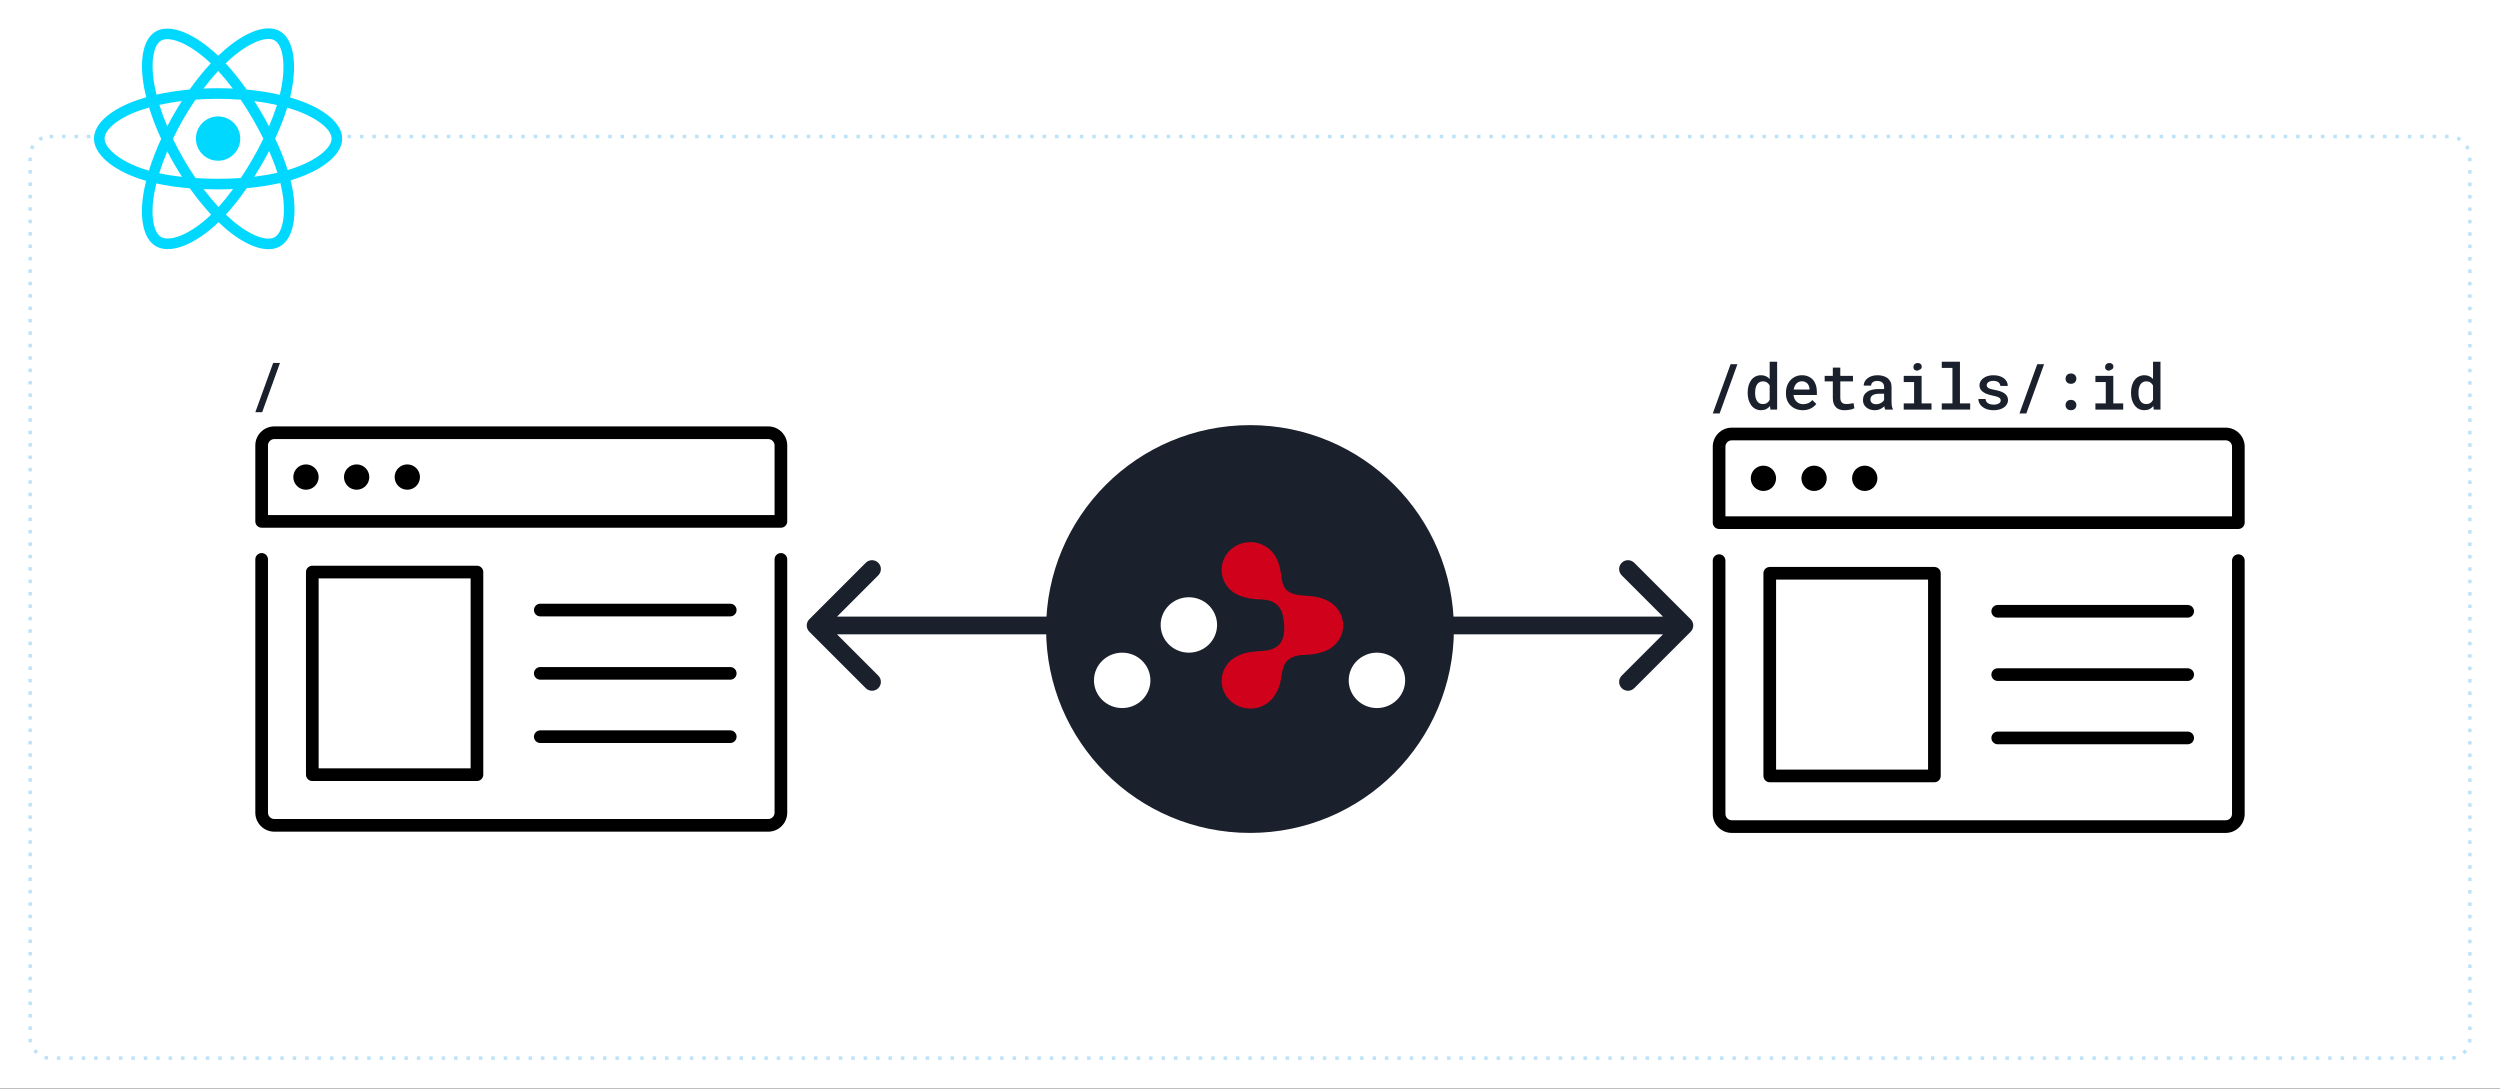 <svg width="1410" height="614" viewBox="0 0 1410 614" fill="none" xmlns="http://www.w3.org/2000/svg">
<rect x="0" y="0" width="1410" height="614" fill="#808080" stroke="none"/>
<rect width="1410" height="613.769" fill="white"/>
<path d="M147.867 232.494L157.904 204.703H154.055L144 232.494H147.867Z" fill="#1A202C"/>
<g clip-path="url(#clip0)">
<path d="M440.429 311.923C439.481 311.923 438.573 312.299 437.903 312.969C437.233 313.639 436.857 314.547 436.857 315.494V458.351C436.857 459.299 436.481 460.207 435.811 460.877C435.141 461.546 434.233 461.923 433.286 461.923H154.714C153.767 461.923 152.859 461.546 152.189 460.877C151.519 460.207 151.143 459.299 151.143 458.351V315.494C151.143 314.547 150.767 313.639 150.097 312.969C149.427 312.299 148.519 311.923 147.571 311.923C146.624 311.923 145.716 312.299 145.046 312.969C144.376 313.639 144 314.547 144 315.494V458.351C144 464.258 148.807 469.066 154.714 469.066H433.286C439.193 469.066 444 464.258 444 458.351V315.494C444 314.547 443.624 313.639 442.954 312.969C442.284 312.299 441.376 311.923 440.429 311.923Z" fill="black"/>
<path d="M433.286 240.494H154.714C148.807 240.494 144 245.301 144 251.208V294.066C144 295.013 144.376 295.921 145.046 296.591C145.716 297.261 146.624 297.637 147.571 297.637H440.429C441.376 297.637 442.284 297.261 442.954 296.591C443.624 295.921 444 295.013 444 294.066V251.208C444 245.301 439.193 240.494 433.286 240.494ZM436.857 290.494H151.143V251.208C151.143 250.261 151.519 249.353 152.189 248.683C152.859 248.013 153.767 247.637 154.714 247.637H433.286C434.233 247.637 435.141 248.013 435.811 248.683C436.481 249.353 436.857 250.261 436.857 251.208V290.494Z" fill="black"/>
<path d="M269 440.494C269.947 440.494 270.856 440.118 271.525 439.448C272.195 438.778 272.571 437.87 272.571 436.923V322.637C272.571 321.69 272.195 320.781 271.525 320.112C270.856 319.442 269.947 319.066 269 319.066H176.143C175.196 319.066 174.287 319.442 173.617 320.112C172.948 320.781 172.571 321.69 172.571 322.637V436.923C172.571 437.87 172.948 438.778 173.617 439.448C174.287 440.118 175.196 440.494 176.143 440.494H269ZM179.714 326.208H265.429V433.351H179.714V326.208Z" fill="black"/>
<path d="M304.714 347.637H411.857C412.804 347.637 413.713 347.261 414.383 346.591C415.052 345.921 415.429 345.013 415.429 344.066C415.429 343.118 415.052 342.21 414.383 341.54C413.713 340.87 412.804 340.494 411.857 340.494H304.714C303.767 340.494 302.859 340.87 302.189 341.54C301.519 342.21 301.143 343.118 301.143 344.066C301.143 345.013 301.519 345.921 302.189 346.591C302.859 347.261 303.767 347.637 304.714 347.637Z" fill="black"/>
<path d="M304.714 383.351H411.857C412.804 383.351 413.713 382.975 414.383 382.305C415.052 381.635 415.429 380.727 415.429 379.78C415.429 378.833 415.052 377.924 414.383 377.254C413.713 376.585 412.804 376.208 411.857 376.208H304.714C303.767 376.208 302.859 376.585 302.189 377.254C301.519 377.924 301.143 378.833 301.143 379.78C301.143 380.727 301.519 381.635 302.189 382.305C302.859 382.975 303.767 383.351 304.714 383.351Z" fill="black"/>
<path d="M304.714 419.066H411.857C412.804 419.066 413.713 418.689 414.383 418.02C415.052 417.35 415.429 416.441 415.429 415.494C415.429 414.547 415.052 413.639 414.383 412.969C413.713 412.299 412.804 411.923 411.857 411.923H304.714C303.767 411.923 302.859 412.299 302.189 412.969C301.519 413.639 301.143 414.547 301.143 415.494C301.143 416.441 301.519 417.35 302.189 418.02C302.859 418.689 303.767 419.066 304.714 419.066Z" fill="black"/>
<path d="M172.571 276.208C176.516 276.208 179.714 273.01 179.714 269.066C179.714 265.121 176.516 261.923 172.571 261.923C168.627 261.923 165.429 265.121 165.429 269.066C165.429 273.01 168.627 276.208 172.571 276.208Z" fill="black"/>
<path d="M201.143 276.208C205.088 276.208 208.286 273.01 208.286 269.066C208.286 265.121 205.088 261.923 201.143 261.923C197.198 261.923 194 265.121 194 269.066C194 273.01 197.198 276.208 201.143 276.208Z" fill="black"/>
<path d="M229.714 276.208C233.659 276.208 236.857 273.01 236.857 269.066C236.857 265.121 233.659 261.923 229.714 261.923C225.769 261.923 222.571 265.121 222.571 269.066C222.571 273.01 225.769 276.208 229.714 276.208Z" fill="black"/>
</g>
<path d="M953.536 356.304C955.488 354.352 955.488 351.186 953.536 349.233L921.716 317.413C919.763 315.461 916.597 315.461 914.645 317.413C912.692 319.366 912.692 322.532 914.645 324.484L942.929 352.769L914.645 381.053C912.692 383.006 912.692 386.171 914.645 388.124C916.597 390.077 919.763 390.077 921.716 388.124L953.536 356.304ZM456.464 349.233C454.512 351.186 454.512 354.352 456.464 356.304L488.284 388.124C490.237 390.077 493.403 390.077 495.355 388.124C497.308 386.171 497.308 383.006 495.355 381.053L467.071 352.769L495.355 324.484C497.308 322.532 497.308 319.366 495.355 317.413C493.403 315.461 490.237 315.461 488.284 317.413L456.464 349.233ZM950 347.769L460 347.769V357.769L950 357.769V347.769Z" fill="#1A202C"/>
<circle cx="705" cy="354.769" r="115" fill="#1A202C"/>
<g clip-path="url(#clip1)">
<path d="M670.518 368.1C679.305 368.1 686.429 361.105 686.429 352.475C686.429 343.846 679.305 336.851 670.517 336.851C661.731 336.851 654.607 343.846 654.607 352.476C654.607 361.105 661.731 368.1 670.518 368.1ZM632.911 399.349C641.698 399.349 648.822 392.354 648.822 383.724C648.822 375.096 641.698 368.1 632.91 368.1C624.124 368.1 617 375.095 617 383.724C617 392.353 624.123 399.349 632.911 399.349V399.349ZM776.589 399.349C785.376 399.349 792.5 392.354 792.5 383.724C792.5 375.096 785.377 368.1 776.589 368.1C767.802 368.1 760.678 375.095 760.678 383.724C760.678 392.353 767.802 399.349 776.59 399.349L776.589 399.349Z" fill="white"/>
<path d="M724.333 353.134C723.824 347.914 723.565 343.569 719.493 340.515C714.336 336.648 708.494 339.157 701.298 336.607C694.227 334.927 688.982 328.762 688.982 321.414C688.982 312.773 696.234 305.769 705.179 305.769C711.805 305.769 717.501 309.611 720.01 315.115C723.85 322.278 721.354 329.567 726.179 333.239C731.891 337.586 739.594 334.403 748.188 338.522C750.931 339.758 753.267 341.723 754.933 344.194C756.635 346.717 757.54 349.677 757.537 352.704C757.537 360.052 752.293 366.217 745.222 367.897C738.026 370.448 732.184 367.939 727.027 371.806C721.227 376.155 724.332 383.43 719.605 391.115C716.923 396.176 711.47 399.64 705.179 399.64C696.234 399.64 688.982 392.635 688.982 383.994C688.982 377.718 692.809 372.304 698.332 369.812C706.926 365.692 714.627 368.876 720.341 364.529C723.636 362.02 724.333 358.151 724.333 353.134V353.134Z" fill="#D0021B"/>
</g>
<path d="M969.867 233.197L979.904 205.406H976.055L966 233.197H969.867Z" fill="#1A202C"/>
<path d="M985.688 221.35V221.719C985.688 223.09 985.863 224.367 986.215 225.551C986.566 226.723 987.064 227.736 987.709 228.592C988.354 229.459 989.139 230.139 990.064 230.631C990.99 231.111 992.033 231.352 993.193 231.352C994.295 231.352 995.268 231.152 996.111 230.754C996.955 230.344 997.682 229.764 998.291 229.014L998.484 231H1002.3V204H998.098V213.756C997.488 213.076 996.785 212.555 995.988 212.191C995.203 211.816 994.283 211.629 993.229 211.629C992.057 211.629 991.002 211.869 990.064 212.35C989.139 212.818 988.354 213.48 987.709 214.336C987.053 215.191 986.549 216.217 986.197 217.412C985.857 218.596 985.688 219.908 985.688 221.35ZM989.889 221.719V221.35C989.889 220.494 989.971 219.691 990.135 218.941C990.299 218.18 990.557 217.512 990.908 216.938C991.26 216.363 991.711 215.912 992.262 215.584C992.824 215.256 993.498 215.092 994.283 215.092C995.221 215.092 995.994 215.303 996.604 215.725C997.225 216.135 997.723 216.691 998.098 217.395V225.568C997.723 226.283 997.225 226.852 996.604 227.273C995.982 227.684 995.197 227.889 994.248 227.889C993.475 227.889 992.812 227.73 992.262 227.414C991.711 227.086 991.26 226.641 990.908 226.078C990.557 225.516 990.299 224.859 990.135 224.109C989.971 223.359 989.889 222.562 989.889 221.719Z" fill="#1A202C"/>
<path d="M1016.75 231.352C1018.6 231.352 1020.18 230.988 1021.48 230.262C1022.79 229.535 1023.76 228.715 1024.39 227.801L1022.14 225.621C1021.56 226.371 1020.81 226.951 1019.91 227.361C1019.01 227.76 1018.04 227.959 1016.99 227.959C1016.23 227.959 1015.53 227.83 1014.88 227.572C1014.25 227.314 1013.7 226.951 1013.23 226.482C1012.76 226.037 1012.39 225.533 1012.12 224.971C1011.86 224.408 1011.66 223.711 1011.53 222.879V222.791H1024.71V220.98C1024.71 219.621 1024.53 218.367 1024.17 217.219C1023.8 216.07 1023.26 215.08 1022.55 214.248C1021.83 213.428 1020.95 212.789 1019.89 212.332C1018.84 211.863 1017.63 211.629 1016.26 211.629C1015.03 211.629 1013.87 211.863 1012.78 212.332C1011.7 212.789 1010.75 213.445 1009.93 214.301C1009.11 215.156 1008.46 216.188 1007.99 217.395C1007.53 218.602 1007.29 219.949 1007.29 221.438V222.158C1007.29 223.459 1007.51 224.672 1007.96 225.797C1008.42 226.91 1009.06 227.877 1009.89 228.697C1010.72 229.529 1011.72 230.18 1012.88 230.648C1014.05 231.117 1015.34 231.352 1016.75 231.352ZM1016.24 215.039C1016.94 215.039 1017.56 215.162 1018.08 215.408C1018.62 215.643 1019.07 215.959 1019.42 216.357C1019.78 216.768 1020.06 217.248 1020.26 217.799C1020.46 218.338 1020.56 218.883 1020.56 219.434V219.715H1011.62C1011.74 218.988 1011.94 218.338 1012.21 217.764C1012.48 217.189 1012.82 216.697 1013.21 216.287C1013.61 215.889 1014.06 215.584 1014.57 215.373C1015.08 215.15 1015.64 215.039 1016.24 215.039Z" fill="#1A202C"/>
<path d="M1037.93 207.34H1033.71V211.98H1029.11V215.127H1033.71V224.479C1033.71 225.697 1033.87 226.74 1034.19 227.607C1034.51 228.475 1034.96 229.189 1035.54 229.752C1036.11 230.303 1036.8 230.713 1037.6 230.982C1038.4 231.24 1039.29 231.369 1040.25 231.369C1040.78 231.369 1041.3 231.34 1041.83 231.281C1042.37 231.234 1042.89 231.164 1043.38 231.07C1043.87 230.977 1044.33 230.865 1044.75 230.736C1045.18 230.596 1045.55 230.432 1045.86 230.244L1045.4 227.344C1045.19 227.391 1044.93 227.449 1044.61 227.52C1044.3 227.578 1043.97 227.631 1043.61 227.678C1043.26 227.736 1042.89 227.783 1042.5 227.818C1042.11 227.854 1041.74 227.871 1041.38 227.871C1040.87 227.871 1040.41 227.812 1039.99 227.695C1039.56 227.578 1039.2 227.379 1038.9 227.098C1038.59 226.828 1038.35 226.459 1038.18 225.99C1038.01 225.51 1037.93 224.918 1037.93 224.215V215.127H1045.08V211.98H1037.93V207.34Z" fill="#1A202C"/>
<path d="M1063.26 231H1067.55V230.701C1067.31 230.209 1067.13 229.623 1067 228.943C1066.89 228.252 1066.83 227.479 1066.83 226.623V218.168C1066.83 217.09 1066.63 216.141 1066.23 215.32C1065.83 214.488 1065.28 213.803 1064.58 213.264C1063.88 212.725 1063.04 212.32 1062.06 212.051C1061.1 211.77 1060.07 211.629 1058.95 211.629C1057.71 211.629 1056.6 211.793 1055.63 212.121C1054.67 212.438 1053.86 212.871 1053.19 213.422C1052.52 213.961 1052.01 214.582 1051.66 215.285C1051.31 215.988 1051.12 216.721 1051.11 217.482H1055.33C1055.33 217.119 1055.4 216.779 1055.53 216.463C1055.67 216.135 1055.88 215.859 1056.16 215.637C1056.44 215.391 1056.79 215.197 1057.21 215.057C1057.65 214.916 1058.15 214.846 1058.72 214.846C1059.36 214.846 1059.91 214.928 1060.39 215.092C1060.89 215.244 1061.3 215.467 1061.64 215.76C1061.96 216.053 1062.2 216.398 1062.36 216.797C1062.54 217.195 1062.63 217.641 1062.63 218.133V219.416H1059.57C1058.2 219.416 1056.97 219.545 1055.88 219.803C1054.8 220.061 1053.89 220.436 1053.15 220.928C1052.36 221.455 1051.75 222.123 1051.32 222.932C1050.91 223.729 1050.71 224.648 1050.71 225.691C1050.71 226.5 1050.87 227.256 1051.18 227.959C1051.51 228.65 1051.96 229.242 1052.54 229.734C1053.12 230.238 1053.82 230.637 1054.63 230.93C1055.45 231.211 1056.35 231.352 1057.34 231.352C1057.95 231.352 1058.51 231.293 1059.04 231.176C1059.57 231.059 1060.06 230.895 1060.52 230.684C1060.97 230.484 1061.38 230.25 1061.75 229.98C1062.12 229.699 1062.46 229.406 1062.75 229.102C1062.81 229.465 1062.87 229.816 1062.94 230.156C1063.03 230.484 1063.13 230.766 1063.26 231ZM1058.14 227.977C1057.61 227.977 1057.14 227.912 1056.74 227.783C1056.34 227.643 1056.01 227.455 1055.74 227.221C1055.47 226.986 1055.26 226.705 1055.12 226.377C1054.98 226.037 1054.91 225.674 1054.91 225.287C1054.91 224.818 1054.99 224.396 1055.16 224.021C1055.33 223.646 1055.6 223.324 1055.95 223.055C1056.35 222.738 1056.88 222.498 1057.55 222.334C1058.21 222.158 1059.01 222.07 1059.92 222.07H1062.63V225.586C1062.47 225.891 1062.26 226.184 1061.98 226.465C1061.7 226.746 1061.36 226.998 1060.97 227.221C1060.59 227.443 1060.15 227.625 1059.67 227.766C1059.21 227.906 1058.7 227.977 1058.14 227.977Z" fill="#1A202C"/>
<path d="M1073.7 211.98V215.479H1079.55V227.52H1073.7V231H1089.38V227.52H1083.79V211.98H1073.7ZM1079.17 207.059C1079.17 207.504 1079.27 207.896 1079.48 208.236C1079.71 208.564 1080.03 208.793 1080.45 208.922C1080.86 209.051 1081.24 209.08 1081.58 209.01C1081.92 208.939 1082.21 208.793 1082.46 208.57C1082.95 208.441 1083.32 208.189 1083.58 207.814C1083.84 207.428 1083.93 206.977 1083.84 206.461C1083.79 205.957 1083.56 205.547 1083.16 205.23C1082.77 204.902 1082.26 204.738 1081.63 204.738C1081.25 204.738 1080.91 204.797 1080.61 204.914C1080.32 205.02 1080.06 205.172 1079.85 205.371C1079.63 205.582 1079.46 205.834 1079.34 206.127C1079.23 206.408 1079.17 206.719 1079.17 207.059Z" fill="#1A202C"/>
<path d="M1095.16 204V207.498H1101.18V227.52H1095.16V231H1111.18V227.52H1105.41V204H1095.16Z" fill="#1A202C"/>
<path d="M1128.4 225.85C1128.4 226.154 1128.33 226.436 1128.19 226.693C1128.06 226.939 1127.87 227.168 1127.6 227.379C1127.27 227.637 1126.83 227.842 1126.28 227.994C1125.74 228.146 1125.11 228.223 1124.38 228.223C1123.84 228.223 1123.31 228.17 1122.78 228.064C1122.25 227.947 1121.78 227.76 1121.37 227.502C1120.95 227.256 1120.6 226.934 1120.32 226.535C1120.05 226.125 1119.9 225.627 1119.86 225.041H1115.78C1115.78 225.826 1115.97 226.6 1116.35 227.361C1116.72 228.123 1117.27 228.797 1118 229.383C1118.71 229.98 1119.6 230.461 1120.65 230.824C1121.72 231.188 1122.94 231.369 1124.31 231.369C1125.54 231.369 1126.66 231.229 1127.67 230.947C1128.67 230.666 1129.54 230.273 1130.27 229.77C1130.98 229.266 1131.53 228.662 1131.92 227.959C1132.32 227.256 1132.52 226.482 1132.52 225.639C1132.52 224.771 1132.33 224.021 1131.96 223.389C1131.58 222.756 1131.05 222.205 1130.37 221.736C1129.69 221.291 1128.87 220.916 1127.91 220.611C1126.95 220.307 1125.89 220.049 1124.73 219.838C1123.9 219.697 1123.21 219.539 1122.66 219.363C1122.12 219.188 1121.7 218.994 1121.39 218.783C1121.06 218.584 1120.83 218.355 1120.71 218.098C1120.58 217.828 1120.51 217.529 1120.51 217.201C1120.51 216.885 1120.59 216.586 1120.74 216.305C1120.89 216.012 1121.12 215.76 1121.43 215.549C1121.73 215.314 1122.12 215.133 1122.59 215.004C1123.07 214.863 1123.62 214.793 1124.26 214.793C1124.95 214.793 1125.55 214.887 1126.07 215.074C1126.58 215.25 1127 215.49 1127.33 215.795C1127.61 216.053 1127.82 216.346 1127.96 216.674C1128.12 216.99 1128.19 217.324 1128.19 217.676H1132.39C1132.39 216.82 1132.21 216.023 1131.83 215.285C1131.46 214.547 1130.92 213.908 1130.23 213.369C1129.53 212.83 1128.67 212.408 1127.67 212.104C1126.66 211.787 1125.52 211.629 1124.26 211.629C1123.07 211.629 1121.99 211.781 1121.02 212.086C1120.06 212.391 1119.24 212.807 1118.56 213.334C1117.87 213.861 1117.34 214.477 1116.96 215.18C1116.6 215.871 1116.42 216.604 1116.42 217.377C1116.42 218.186 1116.6 218.895 1116.96 219.504C1117.32 220.102 1117.83 220.629 1118.47 221.086C1119.13 221.555 1119.91 221.953 1120.81 222.281C1121.72 222.609 1122.73 222.885 1123.83 223.107C1124.71 223.271 1125.45 223.447 1126.03 223.635C1126.62 223.822 1127.09 224.021 1127.46 224.232C1127.79 224.467 1128.04 224.713 1128.18 224.971C1128.33 225.229 1128.4 225.521 1128.4 225.85Z" fill="#1A202C"/>
<path d="M1142.84 233.197L1152.87 205.406H1149.02L1138.97 233.197H1142.84Z" fill="#1A202C"/>
<path d="M1164.97 228.469C1164.97 229.277 1165.23 229.963 1165.76 230.525C1166.3 231.076 1167.05 231.352 1168.01 231.352C1168.96 231.352 1169.7 231.076 1170.24 230.525C1170.79 229.975 1171.07 229.289 1171.07 228.469C1171.07 227.648 1170.8 226.957 1170.26 226.395C1169.72 225.82 1168.97 225.533 1168.01 225.533C1167.04 225.533 1166.29 225.82 1165.76 226.395C1165.23 226.969 1164.97 227.66 1164.97 228.469ZM1164.97 213.58C1164.97 214.389 1165.23 215.074 1165.76 215.637C1166.3 216.188 1167.05 216.463 1168.01 216.463C1168.96 216.463 1169.7 216.188 1170.24 215.637C1170.79 215.086 1171.07 214.4 1171.07 213.58C1171.07 212.76 1170.8 212.068 1170.26 211.506C1169.72 210.932 1168.97 210.645 1168.01 210.645C1167.04 210.645 1166.29 210.932 1165.76 211.506C1165.23 212.08 1164.97 212.771 1164.97 213.58Z" fill="#1A202C"/>
<path d="M1181.81 211.98V215.479H1187.66V227.52H1181.81V231H1197.49V227.52H1191.9V211.98H1181.81ZM1187.27 207.059C1187.27 207.504 1187.38 207.896 1187.59 208.236C1187.81 208.564 1188.13 208.793 1188.56 208.922C1188.97 209.051 1189.34 209.08 1189.68 209.01C1190.02 208.939 1190.31 208.793 1190.56 208.57C1191.05 208.441 1191.43 208.189 1191.69 207.814C1191.94 207.428 1192.03 206.977 1191.95 206.461C1191.89 205.957 1191.66 205.547 1191.26 205.23C1190.88 204.902 1190.37 204.738 1189.73 204.738C1189.36 204.738 1189.02 204.797 1188.71 204.914C1188.42 205.02 1188.17 205.172 1187.96 205.371C1187.74 205.582 1187.57 205.834 1187.45 206.127C1187.33 206.408 1187.27 206.719 1187.27 207.059Z" fill="#1A202C"/>
<path d="M1201.9 221.35V221.719C1201.9 223.09 1202.07 224.367 1202.43 225.551C1202.78 226.723 1203.28 227.736 1203.92 228.592C1204.56 229.459 1205.35 230.139 1206.28 230.631C1207.2 231.111 1208.24 231.352 1209.4 231.352C1210.51 231.352 1211.48 231.152 1212.32 230.754C1213.17 230.344 1213.89 229.764 1214.5 229.014L1214.7 231H1218.51V204H1214.31V213.756C1213.7 213.076 1213 212.555 1212.2 212.191C1211.41 211.816 1210.49 211.629 1209.44 211.629C1208.27 211.629 1207.21 211.869 1206.28 212.35C1205.35 212.818 1204.56 213.48 1203.92 214.336C1203.26 215.191 1202.76 216.217 1202.41 217.412C1202.07 218.596 1201.9 219.908 1201.9 221.35ZM1206.1 221.719V221.35C1206.1 220.494 1206.18 219.691 1206.35 218.941C1206.51 218.18 1206.77 217.512 1207.12 216.938C1207.47 216.363 1207.92 215.912 1208.47 215.584C1209.04 215.256 1209.71 215.092 1210.49 215.092C1211.43 215.092 1212.21 215.303 1212.81 215.725C1213.44 216.135 1213.93 216.691 1214.31 217.395V225.568C1213.93 226.283 1213.44 226.852 1212.81 227.273C1212.19 227.684 1211.41 227.889 1210.46 227.889C1209.69 227.889 1209.02 227.73 1208.47 227.414C1207.92 227.086 1207.47 226.641 1207.12 226.078C1206.77 225.516 1206.51 224.859 1206.35 224.109C1206.18 223.359 1206.1 222.562 1206.1 221.719Z" fill="#1A202C"/>
<g clip-path="url(#clip2)">
<path d="M1262.43 312.626C1261.48 312.626 1260.57 313.002 1259.9 313.672C1259.23 314.342 1258.86 315.25 1258.86 316.197V459.054C1258.86 460.002 1258.48 460.91 1257.81 461.58C1257.14 462.25 1256.23 462.626 1255.29 462.626H976.714C975.767 462.626 974.859 462.25 974.189 461.58C973.519 460.91 973.143 460.002 973.143 459.054V316.197C973.143 315.25 972.767 314.342 972.097 313.672C971.427 313.002 970.519 312.626 969.571 312.626C968.624 312.626 967.716 313.002 967.046 313.672C966.376 314.342 966 315.25 966 316.197V459.054C966 464.962 970.807 469.769 976.714 469.769H1255.29C1261.19 469.769 1266 464.962 1266 459.054V316.197C1266 315.25 1265.62 314.342 1264.95 313.672C1264.28 313.002 1263.38 312.626 1262.43 312.626Z" fill="black"/>
<path d="M1255.29 241.197H976.714C970.807 241.197 966 246.004 966 251.912V294.769C966 295.716 966.376 296.624 967.046 297.294C967.716 297.964 968.624 298.34 969.571 298.34H1262.43C1263.38 298.34 1264.28 297.964 1264.95 297.294C1265.62 296.624 1266 295.716 1266 294.769V251.912C1266 246.004 1261.19 241.197 1255.29 241.197ZM1258.86 291.197H973.143V251.912C973.143 250.964 973.519 250.056 974.189 249.386C974.859 248.716 975.767 248.34 976.714 248.34H1255.29C1256.23 248.34 1257.14 248.716 1257.81 249.386C1258.48 250.056 1258.86 250.964 1258.86 251.912V291.197Z" fill="black"/>
<path d="M1091 441.197C1091.95 441.197 1092.86 440.821 1093.53 440.151C1094.2 439.481 1094.57 438.573 1094.57 437.626V323.34C1094.57 322.393 1094.2 321.484 1093.53 320.815C1092.86 320.145 1091.95 319.769 1091 319.769H998.143C997.196 319.769 996.287 320.145 995.617 320.815C994.948 321.484 994.571 322.393 994.571 323.34V437.626C994.571 438.573 994.948 439.481 995.617 440.151C996.287 440.821 997.196 441.197 998.143 441.197H1091ZM1001.71 326.912H1087.43V434.054H1001.71V326.912Z" fill="black"/>
<path d="M1126.71 348.34H1233.86C1234.8 348.34 1235.71 347.964 1236.38 347.294C1237.05 346.624 1237.43 345.716 1237.43 344.769C1237.43 343.821 1237.05 342.913 1236.38 342.243C1235.71 341.574 1234.8 341.197 1233.86 341.197H1126.71C1125.77 341.197 1124.86 341.574 1124.19 342.243C1123.52 342.913 1123.14 343.821 1123.14 344.769C1123.14 345.716 1123.52 346.624 1124.19 347.294C1124.86 347.964 1125.77 348.34 1126.71 348.34Z" fill="black"/>
<path d="M1126.71 384.054H1233.86C1234.8 384.054 1235.71 383.678 1236.38 383.008C1237.05 382.339 1237.43 381.43 1237.43 380.483C1237.43 379.536 1237.05 378.627 1236.38 377.958C1235.71 377.288 1234.8 376.912 1233.86 376.912H1126.71C1125.77 376.912 1124.86 377.288 1124.19 377.958C1123.52 378.627 1123.14 379.536 1123.14 380.483C1123.14 381.43 1123.52 382.339 1124.19 383.008C1124.86 383.678 1125.77 384.054 1126.71 384.054Z" fill="black"/>
<path d="M1126.71 419.769H1233.86C1234.8 419.769 1235.71 419.392 1236.38 418.723C1237.05 418.053 1237.43 417.144 1237.43 416.197C1237.43 415.25 1237.05 414.342 1236.38 413.672C1235.71 413.002 1234.8 412.626 1233.86 412.626H1126.71C1125.77 412.626 1124.86 413.002 1124.19 413.672C1123.52 414.342 1123.14 415.25 1123.14 416.197C1123.14 417.144 1123.52 418.053 1124.19 418.723C1124.86 419.392 1125.77 419.769 1126.71 419.769Z" fill="black"/>
<path d="M994.571 276.912C998.516 276.912 1001.71 273.714 1001.71 269.769C1001.71 265.824 998.516 262.626 994.571 262.626C990.627 262.626 987.429 265.824 987.429 269.769C987.429 273.714 990.627 276.912 994.571 276.912Z" fill="black"/>
<path d="M1023.14 276.912C1027.09 276.912 1030.29 273.714 1030.29 269.769C1030.29 265.824 1027.09 262.626 1023.14 262.626C1019.2 262.626 1016 265.824 1016 269.769C1016 273.714 1019.2 276.912 1023.14 276.912Z" fill="black"/>
<path d="M1051.71 276.912C1055.66 276.912 1058.86 273.714 1058.86 269.769C1058.86 265.824 1055.66 262.626 1051.71 262.626C1047.77 262.626 1044.57 265.824 1044.57 269.769C1044.57 273.714 1047.77 276.912 1051.71 276.912Z" fill="black"/>
</g>
<rect x="17" y="77" width="1376" height="519.769" rx="11" stroke="#BEE3F8" stroke-width="2" stroke-dasharray="2 5"/>
<g clip-path="url(#clip3)">
<rect width="140" height="124.688" transform="translate(53 16)" fill="white"/>
<path d="M168.108 56.373C166.618 55.861 165.115 55.388 163.602 54.952C163.856 53.913 164.09 52.887 164.298 51.878C167.709 35.318 165.479 21.977 157.862 17.585C150.558 13.374 138.614 17.765 126.551 28.263C125.362 29.3 124.2 30.366 123.065 31.461C122.305 30.733 121.531 30.019 120.745 29.319C108.103 18.094 95.43 13.363 87.821 17.768C80.524 21.992 78.364 34.534 81.435 50.228C81.74 51.782 82.085 53.329 82.469 54.865C80.676 55.375 78.945 55.918 77.288 56.495C62.466 61.663 53 69.762 53 78.162C53 86.838 63.162 95.541 78.6 100.818C79.852 101.244 81.114 101.638 82.385 102.002C81.972 103.657 81.606 105.323 81.286 106.999C78.358 122.421 80.644 134.666 87.922 138.863C95.438 143.198 108.053 138.743 120.337 128.005C121.333 127.132 122.307 126.234 123.258 125.313C124.487 126.499 125.749 127.65 127.042 128.766C138.941 139.004 150.693 143.139 157.963 138.93C165.472 134.583 167.913 121.428 164.744 105.424C164.494 104.17 164.215 102.923 163.905 101.682C164.791 101.42 165.66 101.15 166.508 100.869C182.557 95.551 193 86.954 193 78.162C193 69.731 183.228 61.578 168.108 56.373V56.373ZM164.627 95.192C163.861 95.445 163.076 95.69 162.275 95.927C160.504 90.318 158.113 84.354 155.186 78.191C157.979 72.176 160.278 66.287 162 60.715C163.432 61.129 164.822 61.566 166.162 62.027C179.117 66.488 187.019 73.081 187.019 78.162C187.019 83.574 178.485 90.6 164.627 95.192V95.192ZM158.877 106.586C160.278 113.662 160.478 120.061 159.55 125.063C158.716 129.558 157.04 132.554 154.966 133.754C150.554 136.308 141.119 132.989 130.943 124.232C129.74 123.195 128.567 122.124 127.423 121.022C131.368 116.708 135.311 111.692 139.159 106.122C145.927 105.521 152.321 104.539 158.119 103.199C158.405 104.351 158.658 105.481 158.877 106.586V106.586ZM100.729 133.313C96.419 134.835 92.985 134.879 90.91 133.682C86.494 131.135 84.658 121.303 87.162 108.115C87.46 106.556 87.801 105.006 88.184 103.467C93.919 104.735 100.266 105.648 107.05 106.198C110.924 111.649 114.981 116.658 119.069 121.045C118.2 121.886 117.31 122.705 116.401 123.502C110.969 128.25 105.526 131.619 100.729 133.313V133.313ZM80.535 95.159C73.709 92.825 68.071 89.793 64.207 86.484C60.734 83.51 58.981 80.558 58.981 78.162C58.981 73.064 66.581 66.562 79.257 62.143C80.796 61.607 82.406 61.101 84.076 60.626C85.828 66.325 88.126 72.283 90.9 78.308C88.09 84.422 85.76 90.475 83.99 96.241C82.83 95.909 81.678 95.548 80.535 95.159V95.159ZM87.304 49.079C84.673 35.633 86.421 25.49 90.818 22.944C95.501 20.233 105.858 24.099 116.774 33.792C117.486 34.425 118.187 35.071 118.875 35.73C114.807 40.098 110.788 45.071 106.949 50.489C100.364 51.1 94.062 52.08 88.267 53.393C87.91 51.963 87.589 50.525 87.304 49.079V49.079ZM147.694 63.991C146.325 61.627 144.906 59.292 143.437 56.989C147.904 57.554 152.183 58.304 156.202 59.221C154.996 63.088 153.492 67.131 151.722 71.277C150.428 68.822 149.085 66.392 147.694 63.991V63.991ZM123.067 40.005C125.826 42.993 128.589 46.33 131.306 49.95C125.793 49.69 120.272 49.689 114.759 49.947C117.479 46.36 120.266 43.028 123.067 40.005ZM98.282 64.032C96.909 66.414 95.591 68.828 94.33 71.272C92.589 67.141 91.099 63.079 89.882 59.157C93.876 58.264 98.136 57.533 102.574 56.978C101.089 59.296 99.658 61.647 98.282 64.032V64.032ZM102.702 99.772C98.116 99.26 93.793 98.567 89.799 97.697C91.035 93.705 92.558 89.557 94.337 85.338C95.603 87.783 96.926 90.198 98.306 92.582C99.725 95.032 101.193 97.431 102.702 99.772ZM123.232 116.741C120.397 113.683 117.57 110.299 114.809 106.66C117.49 106.765 120.222 106.819 123 106.819C125.854 106.819 128.674 106.755 131.451 106.631C128.725 110.336 125.972 113.724 123.232 116.741ZM151.778 85.122C153.65 89.388 155.227 93.514 156.479 97.438C152.42 98.364 148.038 99.11 143.42 99.664C144.899 97.319 146.332 94.944 147.718 92.541C149.126 90.098 150.48 87.625 151.778 85.122V85.122ZM142.537 89.553C140.416 93.237 138.177 96.85 135.821 100.389C131.554 100.691 127.278 100.841 123 100.839C118.643 100.839 114.405 100.703 110.325 100.439C107.907 96.909 105.625 93.288 103.481 89.585H103.482C101.349 85.902 99.356 82.139 97.508 78.305C99.352 74.47 101.338 70.705 103.464 67.019L103.463 67.02C105.589 63.333 107.853 59.728 110.252 56.213C114.415 55.898 118.685 55.734 122.999 55.734H123C127.335 55.734 131.609 55.9 135.772 56.217C138.146 59.727 140.396 63.319 142.517 66.987C144.65 70.665 146.663 74.412 148.553 78.22C146.683 82.068 144.676 85.848 142.537 89.553V89.553ZM154.875 22.766C159.562 25.47 161.386 36.373 158.44 50.671C158.252 51.583 158.041 52.512 157.811 53.454C152.002 52.114 145.695 51.117 139.092 50.497C135.245 45.019 131.259 40.038 127.257 35.727C128.306 34.716 129.38 33.731 130.477 32.774C140.813 23.779 150.473 20.228 154.875 22.766V22.766ZM123 65.661C129.904 65.661 135.502 71.258 135.502 78.162C135.502 85.067 129.904 90.664 123 90.664C116.096 90.664 110.498 85.067 110.498 78.162C110.498 71.258 116.096 65.661 123 65.661V65.661Z" fill="#00D8FF"/>
</g>
<defs>
<clipPath id="clip0">
<rect width="300" height="228.571" fill="white" transform="translate(144 240.494)"/>
</clipPath>
<clipPath id="clip1">
<rect width="175.5" height="94.25" fill="white" transform="translate(617 305.769)"/>
</clipPath>
<clipPath id="clip2">
<rect width="300" height="228.571" fill="white" transform="translate(966 241.197)"/>
</clipPath>
<clipPath id="clip3">
<rect width="140" height="124.688" fill="white" transform="translate(53 16)"/>
</clipPath>
</defs>
</svg>

